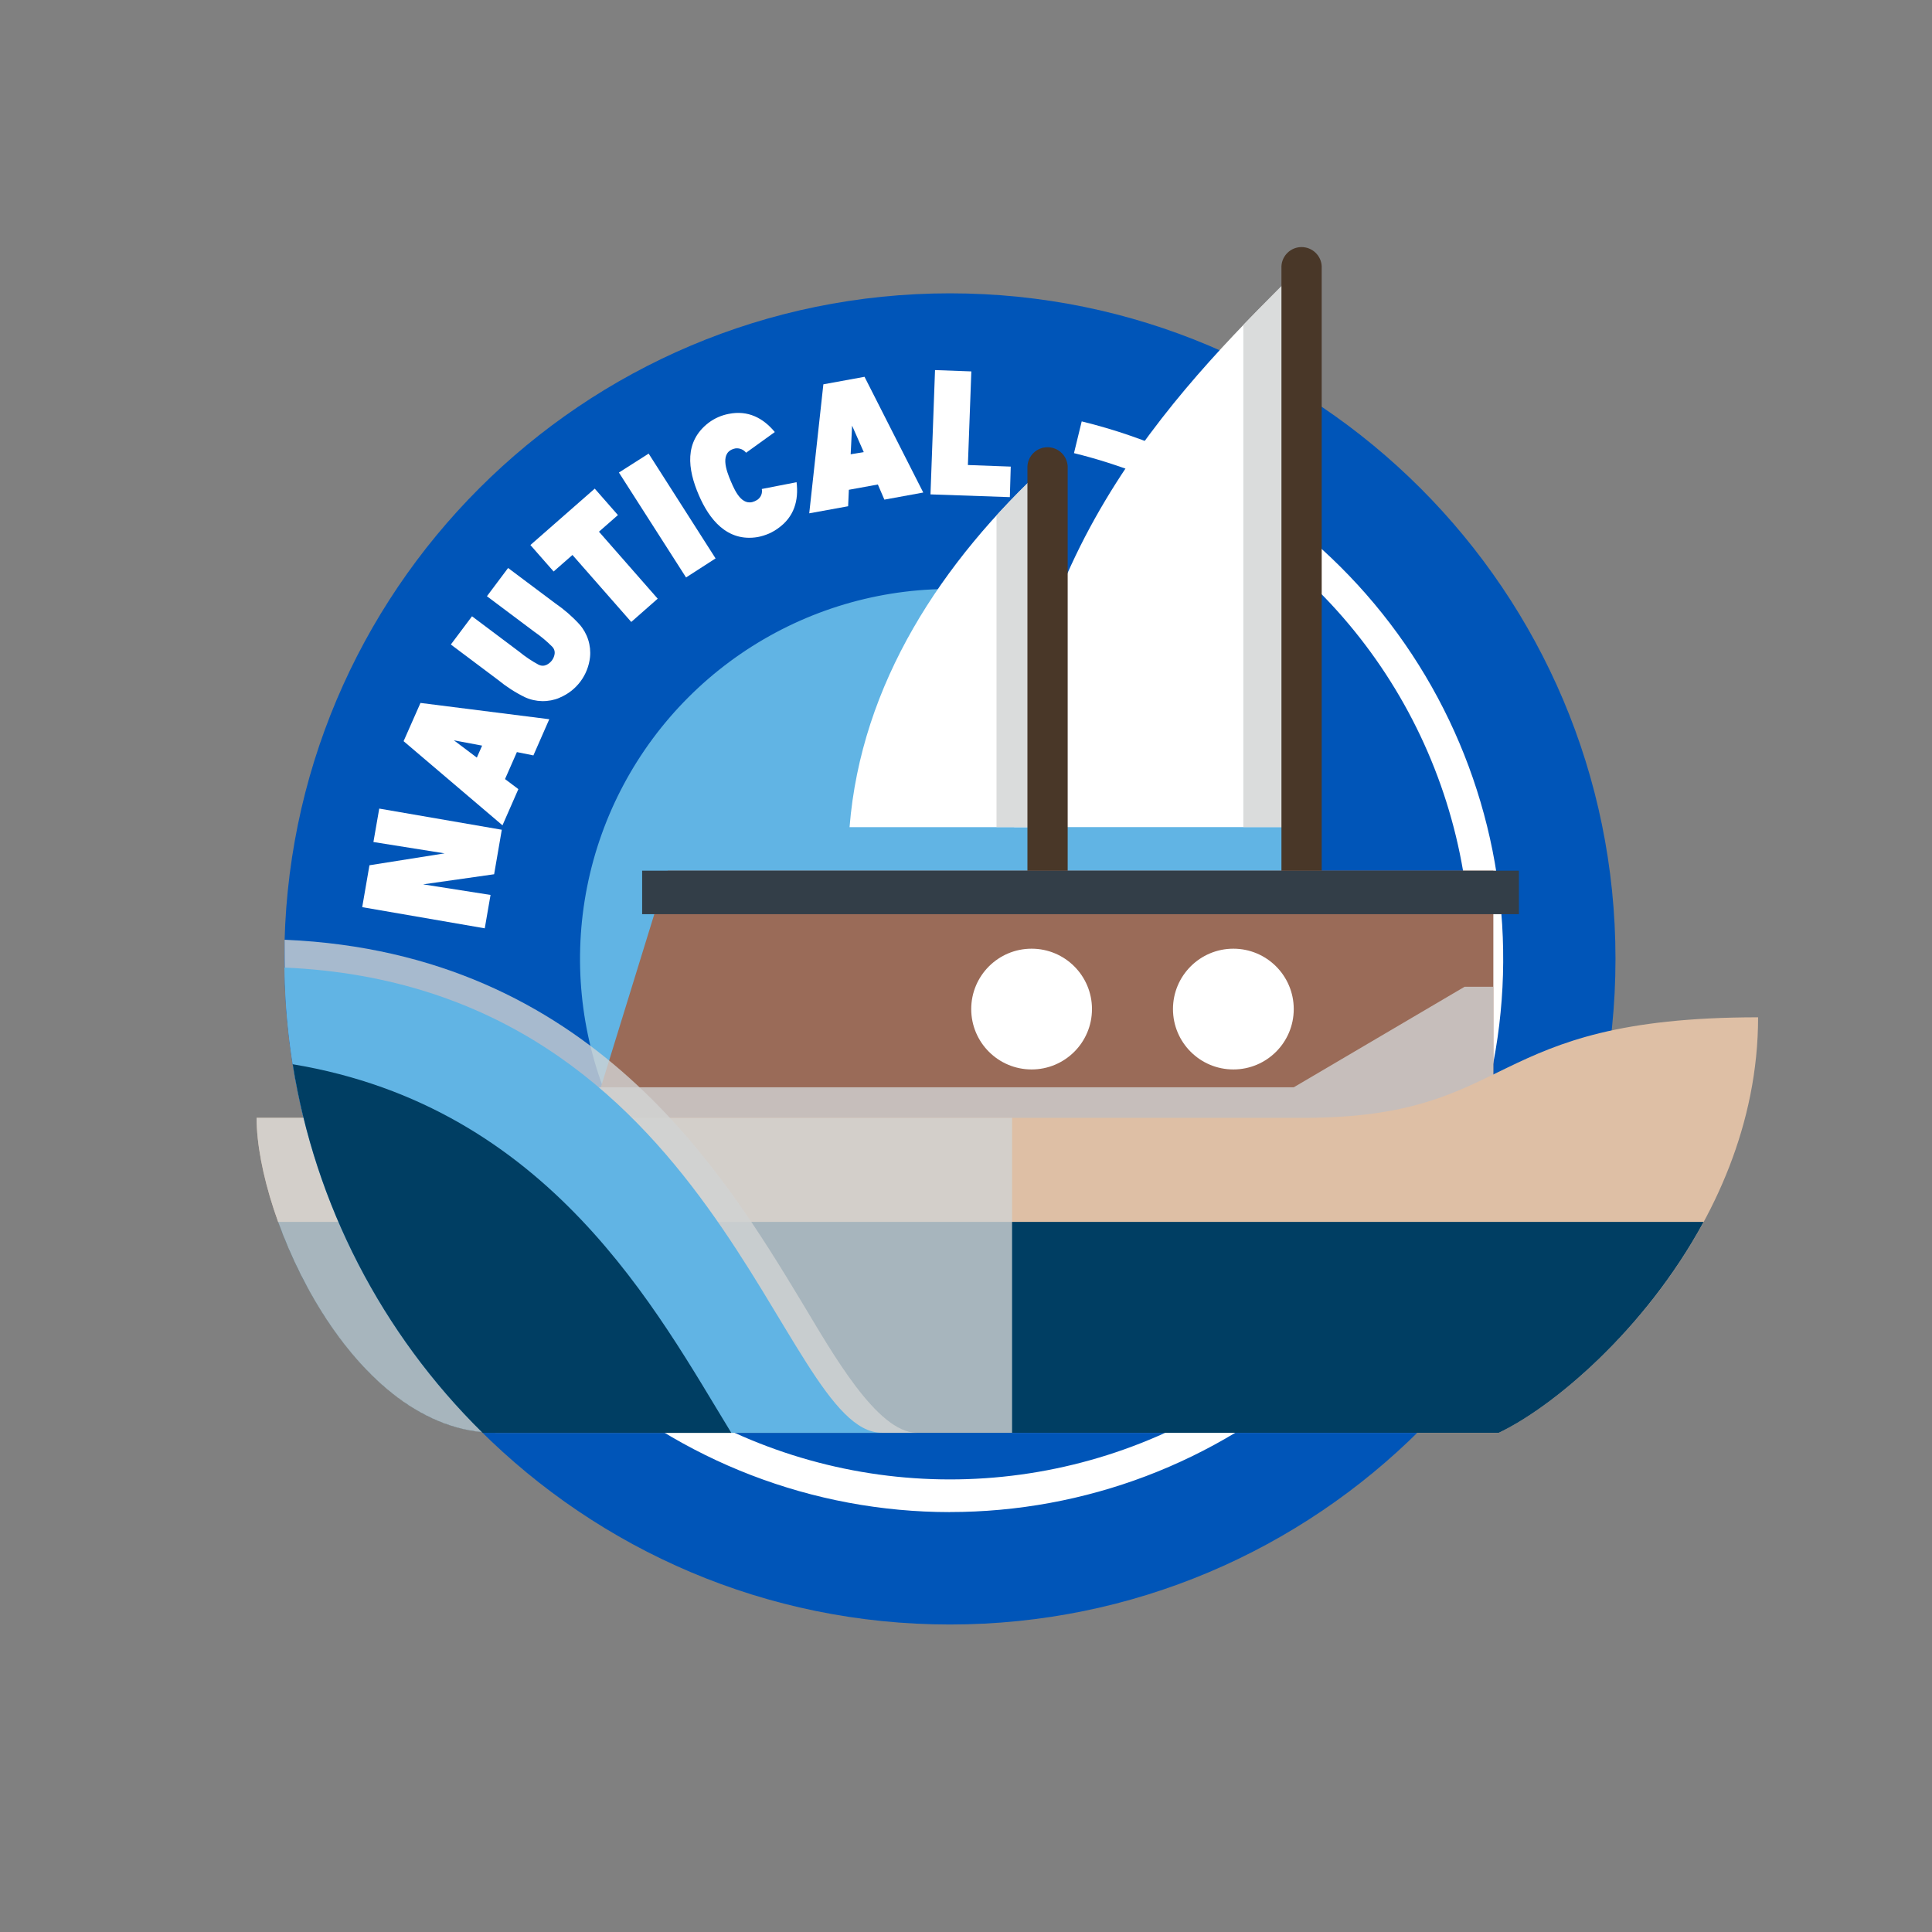 <svg width="92" height="92" viewBox="0 0 92 92" fill="none" xmlns="http://www.w3.org/2000/svg" xmlns:xlink="http://www.w3.org/1999/xlink">
<rect x="0" y="0" width="92" height="92" fill="#808080" stroke="none"/>
<path d="M45.234,77.356C62.738,77.356 76.928,63.166 76.928,45.662C76.928,28.158 62.738,13.968 45.234,13.968C27.729,13.968 13.539,28.158 13.539,45.662C13.539,63.166 27.729,77.356 45.234,77.356Z" transform="rotate(-90 45.234 45.662)" fill="#0055B8"/>
<path d="M45.233,72.005C38.713,72.003 32.425,69.584 27.585,65.216C22.745,60.847 19.696,54.84 19.027,48.354L20.572,48.198C21.038,52.715 22.735,57.018 25.479,60.637C28.223,64.256 31.909,67.051 36.134,68.718C40.358,70.385 44.959,70.86 49.435,70.09C53.911,69.321 58.09,67.336 61.515,64.354C64.94,61.371 67.48,57.506 68.858,53.178C70.236,48.85 70.398,44.228 69.328,39.814C68.258,35.4 65.996,31.365 62.789,28.15C59.582,24.934 55.553,22.661 51.142,21.578L51.51,20.066C57.765,21.601 63.242,25.373 66.905,30.67C70.568,35.968 72.164,42.424 71.391,48.818C70.618,55.212 67.529,61.101 62.709,65.373C57.889,69.645 51.672,72.003 45.231,72.002L45.233,72.005Z" fill="#FFFFFF"/>
<path d="M62.847,45.66C62.847,42.177 61.814,38.771 59.879,35.875C57.943,32.978 55.193,30.721 51.974,29.388C48.756,28.054 45.214,27.706 41.797,28.385C38.381,29.065 35.242,30.742 32.779,33.206C30.316,35.669 28.638,38.807 27.959,42.224C27.279,45.641 27.628,49.182 28.961,52.401C30.294,55.619 32.552,58.37 35.448,60.305C38.345,62.241 41.75,63.274 45.234,63.274C47.547,63.274 49.837,62.818 51.974,61.933C54.111,61.048 56.053,59.75 57.688,58.115C59.324,56.479 60.621,54.538 61.506,52.401C62.392,50.264 62.847,47.973 62.847,45.66Z" fill="#61B4E4"/>
<path d="M18.059,38.504L23.895,39.512L23.53,41.631L20.148,42.112L23.359,42.616L23.084,44.206L17.248,43.198L17.593,41.203L21.171,40.636L17.782,40.096L18.059,38.504Z" fill="#FFFFFF"/>
<path d="M24.614,35.814L24.049,37.099L24.684,37.577L23.928,39.301L19.219,35.294L20.023,33.473L26.156,34.249L25.4,35.972L24.614,35.814ZM22.958,35.506L21.615,35.254L22.706,36.076L22.958,35.506Z" fill="#FFFFFF"/>
<path d="M26.644,33.228C26.383,33.338 26.101,33.392 25.818,33.387C25.534,33.382 25.254,33.319 24.996,33.2C24.54,32.977 24.112,32.701 23.719,32.379L21.469,30.691L22.477,29.347L24.727,31.036C25.016,31.273 25.327,31.482 25.657,31.658C25.715,31.686 25.779,31.701 25.843,31.701C25.908,31.701 25.971,31.686 26.03,31.658C26.129,31.609 26.215,31.538 26.282,31.449C26.346,31.362 26.39,31.261 26.408,31.154C26.419,31.09 26.416,31.024 26.396,30.962C26.377,30.899 26.343,30.843 26.297,30.796C26.034,30.531 25.747,30.292 25.44,30.081L23.187,28.392L24.195,27.047L26.448,28.735C26.866,29.022 27.25,29.356 27.592,29.73C27.78,29.943 27.922,30.191 28.008,30.461C28.095,30.731 28.125,31.016 28.096,31.298C28.049,31.718 27.891,32.118 27.638,32.456C27.384,32.794 27.045,33.058 26.655,33.22L26.644,33.228Z" fill="#FFFFFF"/>
<path d="M29.425,24.527L28.522,25.319L31.319,28.509L30.06,29.617L27.26,26.427L26.363,27.214L25.257,25.954L28.321,23.268L29.425,24.527Z" fill="#FFFFFF"/>
<path d="M32.669,27.498L29.472,22.502L30.888,21.6L34.075,26.591L32.669,27.498Z" fill="#FFFFFF"/>
<path d="M36.276,23.285L37.932,22.962C38.038,23.824 37.821,24.613 37.055,25.155C36.92,25.254 36.775,25.338 36.621,25.407C36.45,25.481 36.271,25.537 36.087,25.573C34.611,25.825 33.761,24.701 33.283,23.59C32.736,22.33 32.58,21.027 33.741,20.133C34.025,19.92 34.353,19.775 34.701,19.709C35.619,19.523 36.344,19.906 36.896,20.574L35.528,21.559C35.468,21.484 35.391,21.426 35.303,21.39C35.214,21.354 35.119,21.341 35.024,21.352C34.248,21.506 34.578,22.398 34.807,22.93C35.021,23.434 35.389,24.235 36.067,23.799C36.148,23.743 36.212,23.665 36.249,23.573C36.286,23.482 36.295,23.382 36.276,23.285Z" fill="#FFFFFF"/>
<path d="M41.803,23.071L40.422,23.323L40.387,24.107L38.535,24.444L39.208,18.301L41.168,17.943L43.965,23.454L42.113,23.792L41.803,23.071ZM41.131,21.529L40.576,20.269L40.508,21.632L41.131,21.529Z" fill="#FFFFFF"/>
<path d="M48.088,23.673L44.309,23.542L44.525,17.623L46.254,17.686L46.09,22.144L48.131,22.219L48.088,23.673Z" fill="#FFFFFF"/>
<path d="M61.978,12.676L62.098,39.386L48.295,39.386C48.282,26.033 56.661,17.98 61.978,12.676Z" fill="#FFFFFF"/>
<g opacity="0.8" style="mix-blend-mode:multiply">
<path d="M61.977,12.678L62.098,39.388L59.205,39.388L59.205,15.472C60.173,14.462 61.11,13.534 61.977,12.678Z" fill="#D1D3D3"/>
</g>
<path d="M61.978,44.492C62.232,44.491 62.476,44.39 62.656,44.21C62.836,44.03 62.937,43.786 62.938,43.532L62.938,12.677C62.926,12.431 62.819,12.199 62.641,12.03C62.462,11.86 62.225,11.766 61.979,11.766C61.733,11.766 61.496,11.86 61.318,12.03C61.14,12.199 61.033,12.431 61.021,12.677L61.021,43.532C61.021,43.786 61.121,44.03 61.301,44.21C61.48,44.39 61.724,44.491 61.978,44.492Z" fill="#493728"/>
<path d="M49.882,22.104L50.003,39.389L40.455,39.389C41.004,32.551 44.842,26.742 49.882,22.104Z" fill="#FFFFFF"/>
<g opacity="0.8" style="mix-blend-mode:multiply">
<path d="M49.882,22.104C49.034,22.881 48.224,23.694 47.453,24.543L47.453,39.389L50.003,39.389L49.882,22.104Z" fill="#D1D3D3"/>
</g>
<path d="M49.882,44.493C50.137,44.492 50.381,44.391 50.56,44.211C50.74,44.031 50.842,43.787 50.842,43.533L50.842,22.208C50.83,21.962 50.723,21.73 50.545,21.561C50.366,21.391 50.13,21.297 49.884,21.297C49.637,21.297 49.401,21.391 49.222,21.561C49.044,21.73 48.937,21.962 48.925,22.208L48.925,43.54C48.927,43.793 49.028,44.035 49.208,44.214C49.387,44.392 49.629,44.492 49.882,44.493Z" fill="#493728"/>
<path d="M71.112,41.461L31.797,41.461L27.136,56.557L71.112,56.557L71.112,41.461Z" fill="#9A6B58"/>
<g opacity="0.8" style="mix-blend-mode:multiply">
<path d="M69.743,46.988L61.607,51.776L28.446,51.776L27.136,56.556L71.112,56.556L71.112,46.988L69.743,46.988Z" fill="#D1D3D3"/>
</g>
<rect  x="30.578" y="41.461" width="41.751" height="2.071" fill="#333E48"/>
<circle cx="49.124" cy="48.051" r="2.875" fill="#FFFFFF"/>
<path d="M58.732,50.926C60.319,50.926 61.607,49.639 61.607,48.051C61.607,46.463 60.319,45.176 58.732,45.176C57.144,45.176 55.856,46.463 55.856,48.051C55.856,49.639 57.144,50.926 58.732,50.926Z" fill="#FFFFFF"/>
<path d="M12.219,53.231C12.219,58.001 16.777,68.229 23.613,68.229L71.371,68.229C75.307,66.364 83.719,58.626 83.719,48.443C70.492,48.443 72.344,53.231 62.048,53.231L12.219,53.231Z" fill="#DEBFA5"/>
<path d="M13.244,58.186C14.955,62.933 18.695,68.227 23.613,68.227L71.371,68.227C73.914,67.023 78.318,63.366 81.123,58.186L13.244,58.186Z" fill="#003E63"/>
<g opacity="0.8" style="mix-blend-mode:multiply">
<path d="M12.219,53.23C12.219,58 16.777,68.228 23.613,68.228L48.194,68.228L48.194,53.23L12.219,53.23Z" fill="#D1D3D3"/>
</g>
<g opacity="0.8" style="mix-blend-mode:multiply">
<path d="M38.244,62.111C34.464,55.857 28.164,45.392 13.602,44.752L13.552,44.752C13.552,45.054 13.552,45.357 13.552,45.662C13.547,49.862 14.38,54.022 16.001,57.896C17.623,61.771 20.001,65.284 22.996,68.229L43.659,68.229C41.759,68.229 39.599,64.356 38.244,62.111Z" fill="#D1D3D3"/>
</g>
<path d="M13.545,46.074C13.643,54.414 17.035,62.377 22.982,68.226L41.989,68.226C37.128,68.226 34.205,46.981 13.545,46.074Z" fill="#61B4E4"/>
<path d="M13.938,50.678C15.001,57.344 18.17,63.495 22.981,68.231L34.824,68.231C31.307,62.483 26.196,52.716 13.938,50.678Z" fill="#003E63"/>
</svg>
